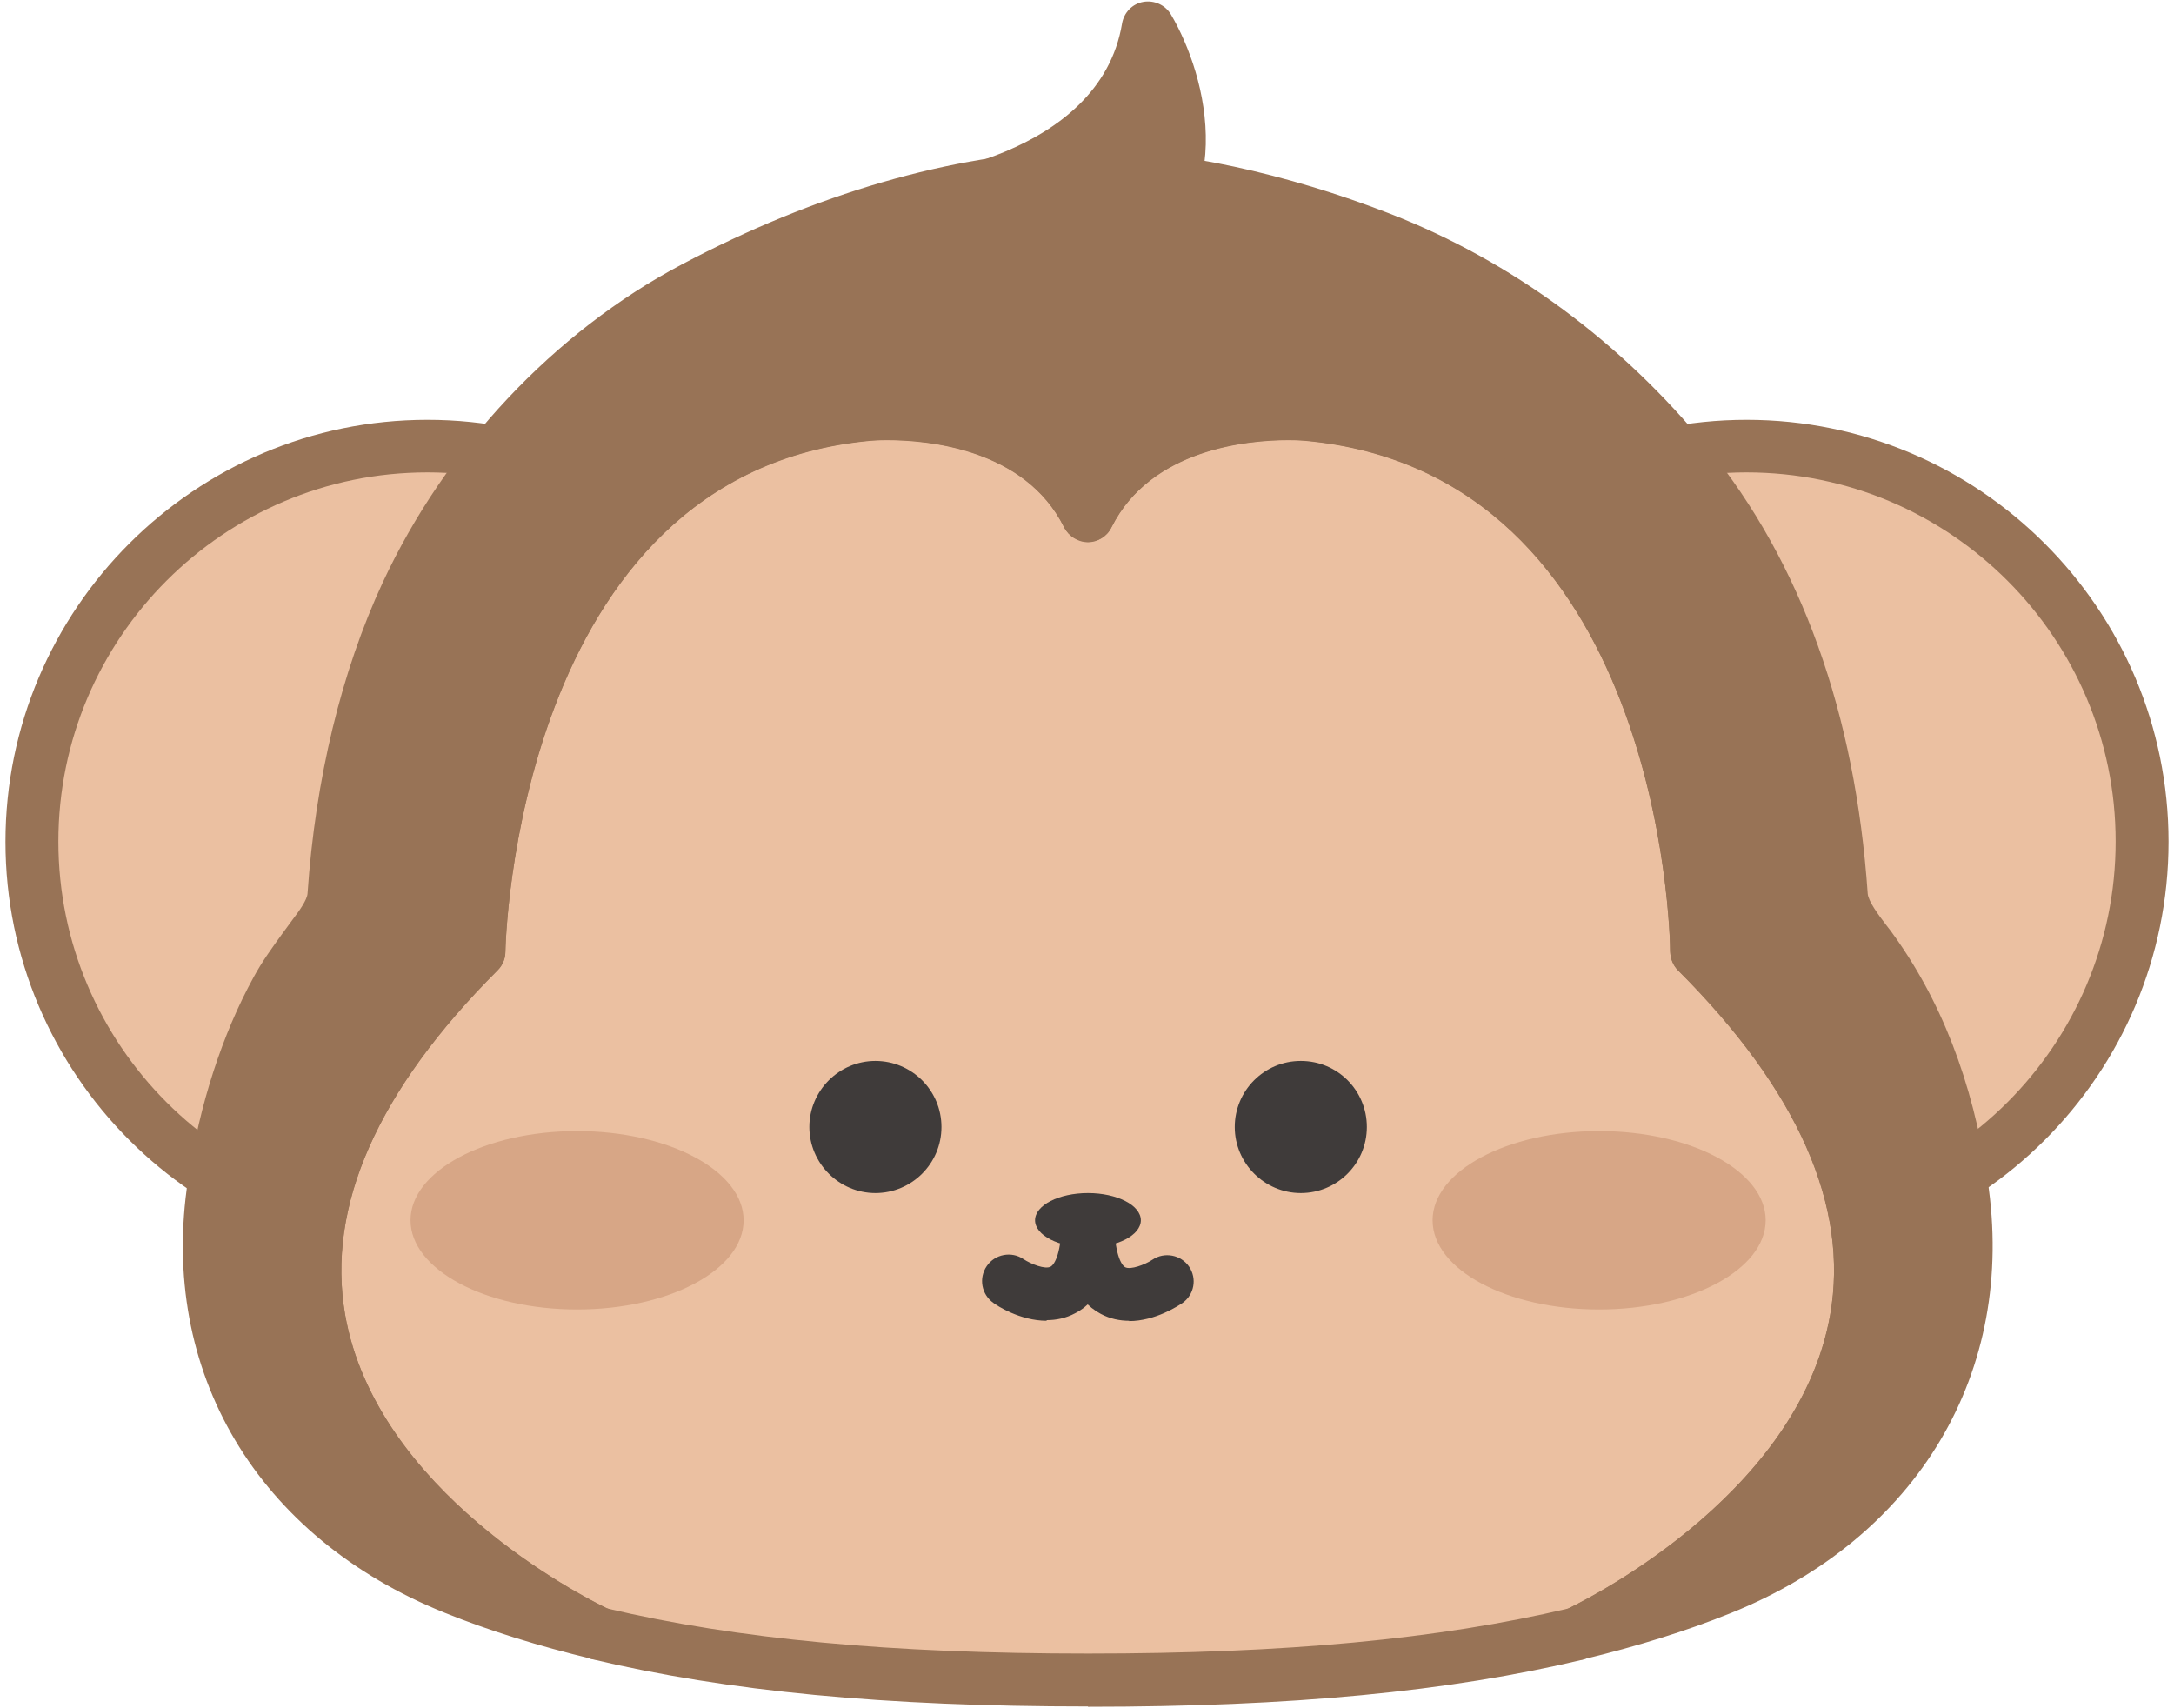 <svg width="196" height="154" viewBox="0 0 196 154" fill="none" xmlns="http://www.w3.org/2000/svg">
<path d="M74.181 75.888C74.181 56.19 58.207 40.216 38.508 40.216C18.809 40.216 2.835 56.19 2.835 75.888C2.835 95.587 18.809 111.561 38.508 111.561C58.207 111.561 74.181 95.587 74.181 75.888Z" fill="#EBC0A1"/>
<path d="M38.536 113.932C17.567 113.932 0.493 96.857 0.493 75.888C0.493 54.919 17.567 37.845 38.536 37.845C59.505 37.845 76.58 54.919 76.58 75.888C76.58 96.857 59.505 113.932 38.536 113.932ZM38.536 42.587C20.192 42.587 5.263 57.516 5.263 75.86C5.263 94.205 20.192 109.134 38.536 109.134C56.881 109.134 71.81 94.205 71.81 75.86C71.81 57.516 56.881 42.587 38.536 42.587Z" fill="#987356"/>
<path d="M193.137 75.888C193.137 56.19 177.163 40.216 157.464 40.216C137.765 40.216 121.792 56.19 121.792 75.888C121.792 95.587 137.765 111.561 157.464 111.561C177.163 111.561 193.137 95.587 193.137 75.888Z" fill="#EBC0A1"/>
<path d="M157.464 113.932C136.495 113.932 119.421 96.857 119.421 75.888C119.421 54.919 136.495 37.845 157.464 37.845C178.433 37.845 195.507 54.919 195.507 75.888C195.507 96.857 178.433 113.932 157.464 113.932ZM157.464 42.587C139.12 42.587 124.19 57.516 124.19 75.86C124.19 94.205 139.12 109.134 157.464 109.134C175.808 109.134 190.738 94.205 190.738 75.86C190.738 57.516 175.808 42.587 157.464 42.587Z" fill="#987356"/>
<path d="M152.977 85.795C152.977 85.795 152.44 40.527 117.897 37.366C117.897 37.366 103.334 35.983 98.113 46.51C92.864 35.983 78.329 37.366 78.329 37.366C43.758 40.555 43.249 85.795 43.249 85.795C5.122 123.951 52.648 146.642 54.002 147.263C68.339 150.677 84.143 151.439 98.141 151.439C112.139 151.439 127.944 150.677 142.281 147.263C143.522 146.67 191.189 124.008 153.033 85.795H152.977Z" fill="#EBC0A1"/>
<path d="M98.085 153.838C79.769 153.838 65.573 152.483 53.381 149.577C53.212 149.548 53.071 149.492 52.93 149.407C51.998 148.956 29.788 138.372 26.457 119.351C24.482 108.175 29.336 96.547 40.851 84.779C41.218 77.949 44.745 38.043 78.075 34.995C78.075 34.995 78.781 34.939 79.995 34.939C83.917 34.939 92.751 35.701 98.085 42.164C105.056 33.753 118.094 34.995 118.094 34.995C151.424 38.071 154.952 77.949 155.291 84.779C166.805 96.547 171.66 108.203 169.684 119.379C166.326 138.429 144.143 148.984 143.212 149.435C143.071 149.492 142.93 149.548 142.76 149.605C130.597 152.512 116.401 153.866 98.085 153.866V153.838ZM54.736 145.005C66.476 147.77 80.249 149.069 98.085 149.069C115.921 149.069 129.694 147.77 141.406 145.005C143.72 143.876 162.177 134.478 164.999 118.561C166.721 108.796 162.121 98.325 151.283 87.488C150.832 87.037 150.606 86.444 150.578 85.823C150.578 84.073 149.646 42.672 117.643 39.736C117.586 39.736 117.05 39.68 116.175 39.68C112.563 39.68 103.757 40.442 100.202 47.554C99.806 48.372 98.96 48.88 98.085 48.88C97.21 48.88 96.363 48.372 95.94 47.554C92.412 40.442 83.607 39.68 79.966 39.68C79.091 39.68 78.555 39.736 78.499 39.736C46.439 42.672 45.564 85.4 45.564 85.823C45.564 86.444 45.31 87.037 44.858 87.488C34.021 98.325 29.421 108.768 31.114 118.532C33.908 134.421 52.365 143.876 54.708 145.005H54.736Z" fill="#987356"/>
<path d="M176.852 106.792C175.667 99.003 173.212 91.693 168.527 85.315C167.595 84.073 166.128 82.38 166.015 80.743C165.056 66.688 161.02 52.831 152.073 41.825C144.764 32.85 135.309 25.71 124.5 21.505C116.401 18.344 105.987 15.635 97.21 15.945C85.187 16.34 73.136 20.404 62.61 25.992C51.462 31.891 42.008 42.163 36.702 53.565C32.807 61.975 30.775 71.514 30.154 80.743C30.041 82.267 28.743 83.763 27.925 84.948C26.909 86.359 25.836 87.77 24.99 89.294C22.055 94.6 20.248 100.809 19.317 106.792C16.777 123.584 25.554 136.989 41.048 143.226C45.14 144.863 49.486 146.19 53.946 147.262C52.619 146.641 5.065 123.951 43.193 85.795C43.193 85.795 43.729 40.527 78.273 37.366C78.273 37.366 92.835 35.983 98.056 46.51C103.306 35.983 117.84 37.366 117.84 37.366C152.412 40.555 152.92 85.795 152.92 85.795C191.076 124.007 143.437 146.67 142.167 147.262C146.655 146.19 150.973 144.863 155.093 143.226C170.587 136.989 179.364 123.584 176.796 106.792H176.852Z" fill="#987356"/>
<path d="M142.224 149.633C141.236 149.633 140.305 149.012 139.966 148.024C139.571 146.867 140.107 145.597 141.208 145.089C142.055 144.694 162.064 135.155 164.999 118.532C166.721 108.767 162.121 98.297 151.283 87.46C150.832 87.008 150.606 86.415 150.578 85.795C150.578 84.045 149.646 42.643 117.643 39.708C117.586 39.708 117.05 39.652 116.175 39.652C112.563 39.652 103.757 40.414 100.202 47.526C99.806 48.344 98.96 48.852 98.085 48.852C97.21 48.852 96.363 48.344 95.94 47.526C92.412 40.414 83.607 39.652 79.966 39.652C79.091 39.652 78.555 39.708 78.499 39.708C46.439 42.643 45.564 85.371 45.564 85.795C45.564 86.415 45.31 87.008 44.858 87.46C34.021 98.297 29.421 108.739 31.114 118.504C33.908 134.449 52.478 143.904 54.708 144.976C55.639 145.315 56.316 146.19 56.316 147.234C56.316 148.532 55.272 149.605 53.946 149.605C53.72 149.605 53.55 149.605 53.353 149.548C48.555 148.391 44.096 147.008 40.117 145.4C23.184 138.598 14.294 123.64 16.947 106.397C17.991 99.539 20.051 93.217 22.873 88.081C23.635 86.669 24.567 85.4 25.441 84.186L26.373 82.916C26.909 82.21 27.699 81.138 27.727 80.545C28.433 70.244 30.775 60.536 34.501 52.521C40.145 40.385 49.966 29.915 61.453 23.847C73.475 17.469 85.808 13.885 97.097 13.518C97.549 13.518 98.028 13.518 98.508 13.518C106.156 13.518 115.921 15.607 125.347 19.275C136.297 23.537 146.175 30.818 153.908 40.301C162.403 50.743 167.257 64.29 168.386 80.574C168.442 81.251 169.345 82.464 169.966 83.283L170.446 83.904C174.962 90.056 177.84 97.422 179.195 106.425C181.82 123.669 172.93 138.626 156.025 145.428C152.045 147.036 147.586 148.419 142.789 149.576C142.591 149.633 142.422 149.633 142.224 149.633ZM98.565 18.288C98.141 18.288 97.718 18.288 97.323 18.288C86.74 18.654 75.14 22.041 63.739 28.081C53.325 33.612 44.04 43.49 38.875 54.553C35.404 62.032 33.203 71.147 32.525 80.884C32.384 82.86 31.142 84.553 30.239 85.795L29.336 87.036C28.489 88.194 27.699 89.294 27.05 90.451C24.482 95.08 22.619 100.837 21.66 107.159C19.543 121.072 25.724 132.869 38.339 139.388C33.005 134.421 27.897 127.704 26.457 119.379C24.482 108.203 29.336 96.576 40.851 84.807C41.218 77.977 44.745 38.071 78.075 35.023C78.075 35.023 78.781 34.967 79.995 34.967C83.917 34.967 92.751 35.729 98.085 42.192C105.056 33.782 118.094 35.023 118.094 35.023C151.424 38.099 154.952 77.977 155.291 84.807C166.805 96.576 171.66 108.231 169.684 119.407C168.217 127.733 163.137 134.449 157.831 139.388C170.418 132.869 176.598 121.072 174.482 107.159C173.24 98.918 170.644 92.257 166.608 86.726L166.185 86.162C165.169 84.835 163.786 83.001 163.645 80.884C162.6 65.616 158.085 52.972 150.239 43.321C143.042 34.459 133.842 27.686 123.654 23.734C114.792 20.291 105.62 18.316 98.565 18.316V18.288Z" fill="#987356"/>
<path d="M102.854 110.009C102.854 108.654 100.71 107.554 98.085 107.554C95.46 107.554 93.315 108.654 93.315 110.009C93.315 111.364 95.46 112.464 98.085 112.464C100.71 112.464 102.854 111.364 102.854 110.009Z" fill="#3F3B3A"/>
<path d="M67.04 110.009C67.04 105.578 60.324 101.966 52.026 101.966C43.729 101.966 37.012 105.578 37.012 110.009C37.012 114.44 43.729 118.052 52.026 118.052C60.324 118.052 67.04 114.468 67.04 110.009Z" fill="#D7A686"/>
<path d="M129.157 110.009C129.157 105.578 135.874 101.966 144.171 101.966C152.469 101.966 159.185 105.578 159.185 110.009C159.185 114.44 152.469 118.052 144.171 118.052C135.874 118.052 129.157 114.468 129.157 110.009Z" fill="#D7A686"/>
<path d="M81.716 18.344C81.716 18.344 101.161 16.764 103.531 2.483C103.531 2.483 111.744 16.397 100.088 23.537" fill="#987356"/>
<path d="M100.088 25.907C99.298 25.907 98.508 25.512 98.056 24.779C97.379 23.65 97.718 22.182 98.847 21.505C104.209 18.203 104.435 13.095 103.588 9.2C97.492 19.332 82.675 20.686 81.913 20.743C80.615 20.856 79.458 19.868 79.345 18.57C79.232 17.272 80.22 16.114 81.518 16.002C81.8 16.002 99.129 14.336 101.161 2.116C101.33 1.129 102.092 0.338 103.08 0.169C104.068 -0 105.055 0.451 105.563 1.298C108.809 6.801 112.111 18.965 101.33 25.597C100.935 25.851 100.512 25.936 100.088 25.936V25.907Z" fill="#987356"/>
<path d="M84.877 101.599C84.877 104.901 82.196 107.554 78.922 107.554C75.648 107.554 72.967 104.873 72.967 101.599C72.967 98.325 75.648 95.644 78.922 95.644C82.196 95.644 84.877 98.297 84.877 101.599Z" fill="#3F3B3A"/>
<path d="M123.23 101.599C123.23 104.901 120.549 107.554 117.276 107.554C114.002 107.554 111.321 104.873 111.321 101.599C111.321 98.325 113.974 95.644 117.276 95.644C120.578 95.644 123.23 98.297 123.23 101.599Z" fill="#3F3B3A"/>
<path d="M94.359 119.068C91.96 119.068 89.844 117.686 89.561 117.46C88.489 116.698 88.207 115.23 88.969 114.13C89.703 113.057 91.198 112.775 92.271 113.509C92.948 113.96 94.246 114.468 94.726 114.186C95.093 113.988 95.714 112.888 95.714 109.953C95.714 108.626 96.786 107.582 98.113 107.582C99.439 107.582 100.483 108.654 100.483 109.953C100.483 114.327 99.298 117.178 96.927 118.391C96.081 118.843 95.206 119.012 94.359 119.012V119.068Z" fill="#3F3B3A"/>
<path d="M101.81 119.069C100.964 119.069 100.089 118.899 99.242 118.448C96.9 117.206 95.686 114.356 95.686 110.009C95.686 108.683 96.758 107.639 98.057 107.639C99.355 107.639 100.456 108.711 100.456 110.009C100.456 112.944 101.076 114.045 101.443 114.243C101.923 114.497 103.221 114.017 103.899 113.565C104.971 112.832 106.467 113.114 107.201 114.186C107.934 115.259 107.68 116.726 106.58 117.488C106.269 117.686 104.181 119.097 101.782 119.097L101.81 119.069Z" fill="#3F3B3A"/>
</svg>
